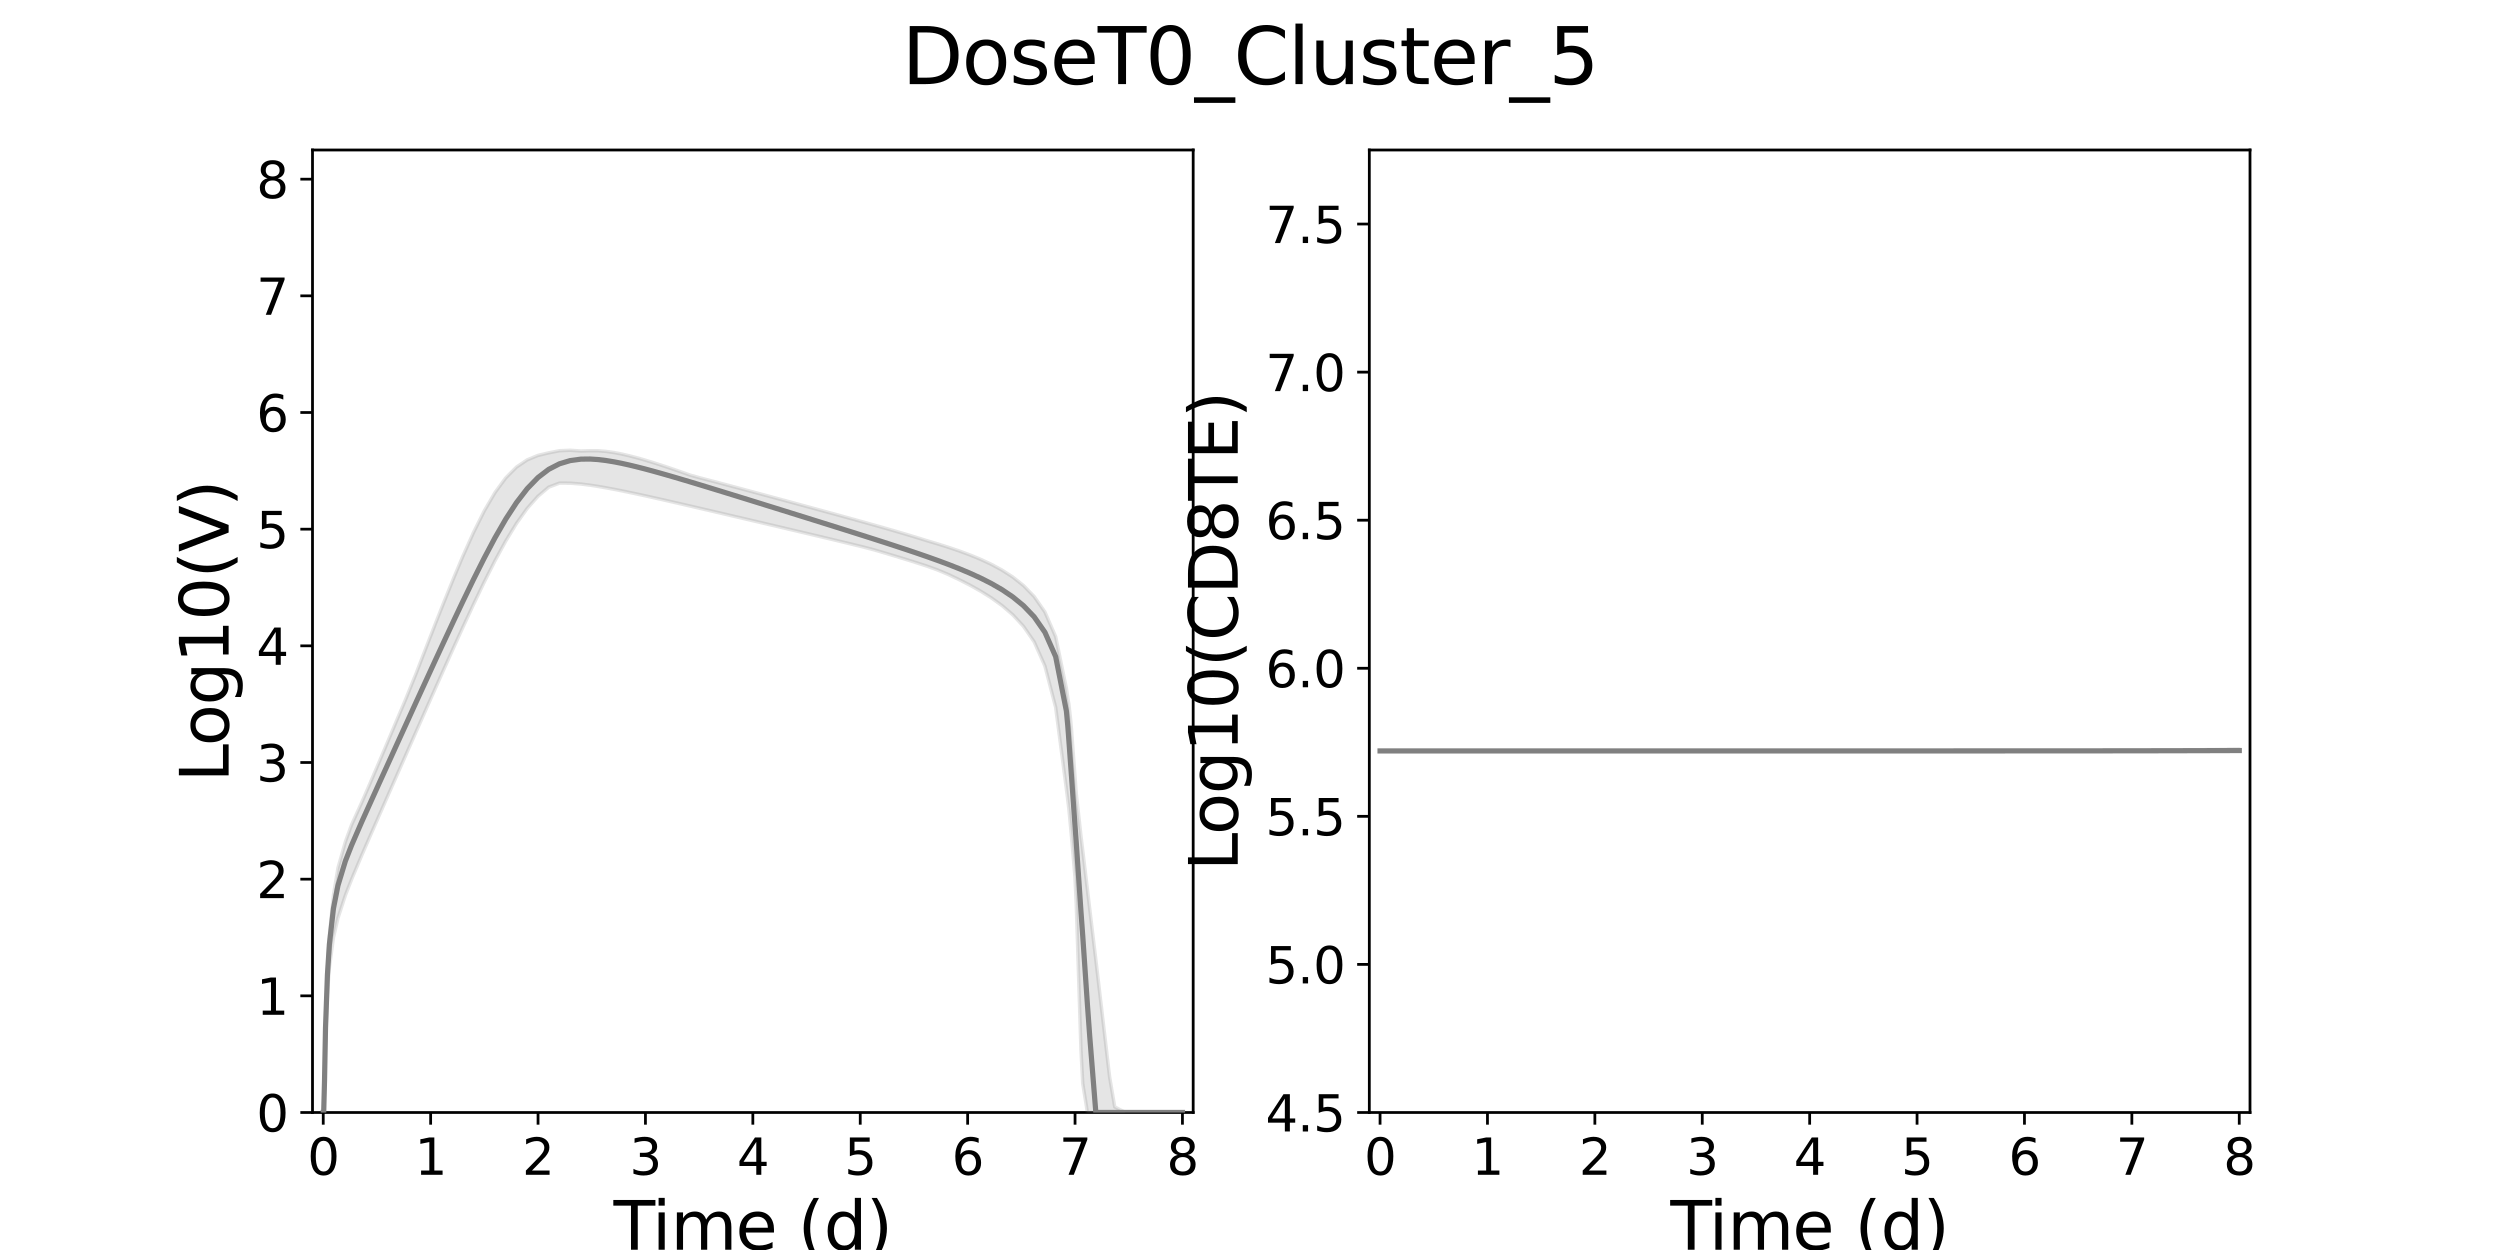 <?xml version="1.0" encoding="utf-8" standalone="no"?>
<!DOCTYPE svg PUBLIC "-//W3C//DTD SVG 1.1//EN"
  "http://www.w3.org/Graphics/SVG/1.1/DTD/svg11.dtd">
<svg xmlns:xlink="http://www.w3.org/1999/xlink" width="720pt" height="360pt" viewBox="0 0 720 360" xmlns="http://www.w3.org/2000/svg" version="1.1">
 <defs>
  <style type="text/css">*{stroke-linejoin: round; stroke-linecap: butt}</style>
 </defs>
 <g id="figure_1">
  <g id="patch_1">
   <path d="M 0 360 
L 720 360 
L 720 0 
L 0 0 
z
" style="fill: #ffffff"/>
  </g>
  <g id="axes_1">
   <g id="patch_2">
    <path d="M 90 320.4 
L 343.636 320.4 
L 343.636 43.2 
L 90 43.2 
z
" style="fill: #ffffff"/>
   </g>
   <g id="matplotlib.axis_1">
    <g id="xtick_1">
     <g id="line2d_1">
      <defs>
       <path id="m3f0c3ac0a8" d="M 0 0 
L 0 3.5 
" style="stroke: #000000; stroke-width: 0.8"/>
      </defs>
      <g>
       <use xlink:href="#m3f0c3ac0a8" x="93.093" y="320.4" style="stroke: #000000; stroke-width: 0.8"/>
      </g>
     </g>
     <g id="text_1">
      <!-- 0 -->
      <g transform="translate(88.512 338.342) scale(0.144 -0.144)">
       <defs>
        <path id="DejaVuSans-30" d="M 2034 4250 
Q 1547 4250 1301 3770 
Q 1056 3291 1056 2328 
Q 1056 1369 1301 889 
Q 1547 409 2034 409 
Q 2525 409 2770 889 
Q 3016 1369 3016 2328 
Q 3016 3291 2770 3770 
Q 2525 4250 2034 4250 
z
M 2034 4750 
Q 2819 4750 3233 4129 
Q 3647 3509 3647 2328 
Q 3647 1150 3233 529 
Q 2819 -91 2034 -91 
Q 1250 -91 836 529 
Q 422 1150 422 2328 
Q 422 3509 836 4129 
Q 1250 4750 2034 4750 
z
" transform="scale(0.016)"/>
       </defs>
       <use xlink:href="#DejaVuSans-30"/>
      </g>
     </g>
    </g>
    <g id="xtick_2">
     <g id="line2d_2">
      <g>
       <use xlink:href="#m3f0c3ac0a8" x="124.024" y="320.4" style="stroke: #000000; stroke-width: 0.8"/>
      </g>
     </g>
     <g id="text_2">
      <!-- 1 -->
      <g transform="translate(119.443 338.342) scale(0.144 -0.144)">
       <defs>
        <path id="DejaVuSans-31" d="M 794 531 
L 1825 531 
L 1825 4091 
L 703 3866 
L 703 4441 
L 1819 4666 
L 2450 4666 
L 2450 531 
L 3481 531 
L 3481 0 
L 794 0 
L 794 531 
z
" transform="scale(0.016)"/>
       </defs>
       <use xlink:href="#DejaVuSans-31"/>
      </g>
     </g>
    </g>
    <g id="xtick_3">
     <g id="line2d_3">
      <g>
       <use xlink:href="#m3f0c3ac0a8" x="154.956" y="320.4" style="stroke: #000000; stroke-width: 0.8"/>
      </g>
     </g>
     <g id="text_3">
      <!-- 2 -->
      <g transform="translate(150.375 338.342) scale(0.144 -0.144)">
       <defs>
        <path id="DejaVuSans-32" d="M 1228 531 
L 3431 531 
L 3431 0 
L 469 0 
L 469 531 
Q 828 903 1448 1529 
Q 2069 2156 2228 2338 
Q 2531 2678 2651 2914 
Q 2772 3150 2772 3378 
Q 2772 3750 2511 3984 
Q 2250 4219 1831 4219 
Q 1534 4219 1204 4116 
Q 875 4013 500 3803 
L 500 4441 
Q 881 4594 1212 4672 
Q 1544 4750 1819 4750 
Q 2544 4750 2975 4387 
Q 3406 4025 3406 3419 
Q 3406 3131 3298 2873 
Q 3191 2616 2906 2266 
Q 2828 2175 2409 1742 
Q 1991 1309 1228 531 
z
" transform="scale(0.016)"/>
       </defs>
       <use xlink:href="#DejaVuSans-32"/>
      </g>
     </g>
    </g>
    <g id="xtick_4">
     <g id="line2d_4">
      <g>
       <use xlink:href="#m3f0c3ac0a8" x="185.887" y="320.4" style="stroke: #000000; stroke-width: 0.8"/>
      </g>
     </g>
     <g id="text_4">
      <!-- 3 -->
      <g transform="translate(181.306 338.342) scale(0.144 -0.144)">
       <defs>
        <path id="DejaVuSans-33" d="M 2597 2516 
Q 3050 2419 3304 2112 
Q 3559 1806 3559 1356 
Q 3559 666 3084 287 
Q 2609 -91 1734 -91 
Q 1441 -91 1130 -33 
Q 819 25 488 141 
L 488 750 
Q 750 597 1062 519 
Q 1375 441 1716 441 
Q 2309 441 2620 675 
Q 2931 909 2931 1356 
Q 2931 1769 2642 2001 
Q 2353 2234 1838 2234 
L 1294 2234 
L 1294 2753 
L 1863 2753 
Q 2328 2753 2575 2939 
Q 2822 3125 2822 3475 
Q 2822 3834 2567 4026 
Q 2313 4219 1838 4219 
Q 1578 4219 1281 4162 
Q 984 4106 628 3988 
L 628 4550 
Q 988 4650 1302 4700 
Q 1616 4750 1894 4750 
Q 2613 4750 3031 4423 
Q 3450 4097 3450 3541 
Q 3450 3153 3228 2886 
Q 3006 2619 2597 2516 
z
" transform="scale(0.016)"/>
       </defs>
       <use xlink:href="#DejaVuSans-33"/>
      </g>
     </g>
    </g>
    <g id="xtick_5">
     <g id="line2d_5">
      <g>
       <use xlink:href="#m3f0c3ac0a8" x="216.818" y="320.4" style="stroke: #000000; stroke-width: 0.8"/>
      </g>
     </g>
     <g id="text_5">
      <!-- 4 -->
      <g transform="translate(212.237 338.342) scale(0.144 -0.144)">
       <defs>
        <path id="DejaVuSans-34" d="M 2419 4116 
L 825 1625 
L 2419 1625 
L 2419 4116 
z
M 2253 4666 
L 3047 4666 
L 3047 1625 
L 3713 1625 
L 3713 1100 
L 3047 1100 
L 3047 0 
L 2419 0 
L 2419 1100 
L 313 1100 
L 313 1709 
L 2253 4666 
z
" transform="scale(0.016)"/>
       </defs>
       <use xlink:href="#DejaVuSans-34"/>
      </g>
     </g>
    </g>
    <g id="xtick_6">
     <g id="line2d_6">
      <g>
       <use xlink:href="#m3f0c3ac0a8" x="247.749" y="320.4" style="stroke: #000000; stroke-width: 0.8"/>
      </g>
     </g>
     <g id="text_6">
      <!-- 5 -->
      <g transform="translate(243.168 338.342) scale(0.144 -0.144)">
       <defs>
        <path id="DejaVuSans-35" d="M 691 4666 
L 3169 4666 
L 3169 4134 
L 1269 4134 
L 1269 2991 
Q 1406 3038 1543 3061 
Q 1681 3084 1819 3084 
Q 2600 3084 3056 2656 
Q 3513 2228 3513 1497 
Q 3513 744 3044 326 
Q 2575 -91 1722 -91 
Q 1428 -91 1123 -41 
Q 819 9 494 109 
L 494 744 
Q 775 591 1075 516 
Q 1375 441 1709 441 
Q 2250 441 2565 725 
Q 2881 1009 2881 1497 
Q 2881 1984 2565 2268 
Q 2250 2553 1709 2553 
Q 1456 2553 1204 2497 
Q 953 2441 691 2322 
L 691 4666 
z
" transform="scale(0.016)"/>
       </defs>
       <use xlink:href="#DejaVuSans-35"/>
      </g>
     </g>
    </g>
    <g id="xtick_7">
     <g id="line2d_7">
      <g>
       <use xlink:href="#m3f0c3ac0a8" x="278.681" y="320.4" style="stroke: #000000; stroke-width: 0.8"/>
      </g>
     </g>
     <g id="text_7">
      <!-- 6 -->
      <g transform="translate(274.1 338.342) scale(0.144 -0.144)">
       <defs>
        <path id="DejaVuSans-36" d="M 2113 2584 
Q 1688 2584 1439 2293 
Q 1191 2003 1191 1497 
Q 1191 994 1439 701 
Q 1688 409 2113 409 
Q 2538 409 2786 701 
Q 3034 994 3034 1497 
Q 3034 2003 2786 2293 
Q 2538 2584 2113 2584 
z
M 3366 4563 
L 3366 3988 
Q 3128 4100 2886 4159 
Q 2644 4219 2406 4219 
Q 1781 4219 1451 3797 
Q 1122 3375 1075 2522 
Q 1259 2794 1537 2939 
Q 1816 3084 2150 3084 
Q 2853 3084 3261 2657 
Q 3669 2231 3669 1497 
Q 3669 778 3244 343 
Q 2819 -91 2113 -91 
Q 1303 -91 875 529 
Q 447 1150 447 2328 
Q 447 3434 972 4092 
Q 1497 4750 2381 4750 
Q 2619 4750 2861 4703 
Q 3103 4656 3366 4563 
z
" transform="scale(0.016)"/>
       </defs>
       <use xlink:href="#DejaVuSans-36"/>
      </g>
     </g>
    </g>
    <g id="xtick_8">
     <g id="line2d_8">
      <g>
       <use xlink:href="#m3f0c3ac0a8" x="309.612" y="320.4" style="stroke: #000000; stroke-width: 0.8"/>
      </g>
     </g>
     <g id="text_8">
      <!-- 7 -->
      <g transform="translate(305.031 338.342) scale(0.144 -0.144)">
       <defs>
        <path id="DejaVuSans-37" d="M 525 4666 
L 3525 4666 
L 3525 4397 
L 1831 0 
L 1172 0 
L 2766 4134 
L 525 4134 
L 525 4666 
z
" transform="scale(0.016)"/>
       </defs>
       <use xlink:href="#DejaVuSans-37"/>
      </g>
     </g>
    </g>
    <g id="xtick_9">
     <g id="line2d_9">
      <g>
       <use xlink:href="#m3f0c3ac0a8" x="340.543" y="320.4" style="stroke: #000000; stroke-width: 0.8"/>
      </g>
     </g>
     <g id="text_9">
      <!-- 8 -->
      <g transform="translate(335.962 338.342) scale(0.144 -0.144)">
       <defs>
        <path id="DejaVuSans-38" d="M 2034 2216 
Q 1584 2216 1326 1975 
Q 1069 1734 1069 1313 
Q 1069 891 1326 650 
Q 1584 409 2034 409 
Q 2484 409 2743 651 
Q 3003 894 3003 1313 
Q 3003 1734 2745 1975 
Q 2488 2216 2034 2216 
z
M 1403 2484 
Q 997 2584 770 2862 
Q 544 3141 544 3541 
Q 544 4100 942 4425 
Q 1341 4750 2034 4750 
Q 2731 4750 3128 4425 
Q 3525 4100 3525 3541 
Q 3525 3141 3298 2862 
Q 3072 2584 2669 2484 
Q 3125 2378 3379 2068 
Q 3634 1759 3634 1313 
Q 3634 634 3220 271 
Q 2806 -91 2034 -91 
Q 1263 -91 848 271 
Q 434 634 434 1313 
Q 434 1759 690 2068 
Q 947 2378 1403 2484 
z
M 1172 3481 
Q 1172 3119 1398 2916 
Q 1625 2713 2034 2713 
Q 2441 2713 2670 2916 
Q 2900 3119 2900 3481 
Q 2900 3844 2670 4047 
Q 2441 4250 2034 4250 
Q 1625 4250 1398 4047 
Q 1172 3844 1172 3481 
z
" transform="scale(0.016)"/>
       </defs>
       <use xlink:href="#DejaVuSans-38"/>
      </g>
     </g>
    </g>
    <g id="text_10">
     <!-- Time (d) -->
     <g transform="translate(176.693 359.925) scale(0.192 -0.192)">
      <defs>
       <path id="DejaVuSans-54" d="M -19 4666 
L 3928 4666 
L 3928 4134 
L 2272 4134 
L 2272 0 
L 1638 0 
L 1638 4134 
L -19 4134 
L -19 4666 
z
" transform="scale(0.016)"/>
       <path id="DejaVuSans-69" d="M 603 3500 
L 1178 3500 
L 1178 0 
L 603 0 
L 603 3500 
z
M 603 4863 
L 1178 4863 
L 1178 4134 
L 603 4134 
L 603 4863 
z
" transform="scale(0.016)"/>
       <path id="DejaVuSans-6d" d="M 3328 2828 
Q 3544 3216 3844 3400 
Q 4144 3584 4550 3584 
Q 5097 3584 5394 3201 
Q 5691 2819 5691 2113 
L 5691 0 
L 5113 0 
L 5113 2094 
Q 5113 2597 4934 2840 
Q 4756 3084 4391 3084 
Q 3944 3084 3684 2787 
Q 3425 2491 3425 1978 
L 3425 0 
L 2847 0 
L 2847 2094 
Q 2847 2600 2669 2842 
Q 2491 3084 2119 3084 
Q 1678 3084 1418 2786 
Q 1159 2488 1159 1978 
L 1159 0 
L 581 0 
L 581 3500 
L 1159 3500 
L 1159 2956 
Q 1356 3278 1631 3431 
Q 1906 3584 2284 3584 
Q 2666 3584 2933 3390 
Q 3200 3197 3328 2828 
z
" transform="scale(0.016)"/>
       <path id="DejaVuSans-65" d="M 3597 1894 
L 3597 1613 
L 953 1613 
Q 991 1019 1311 708 
Q 1631 397 2203 397 
Q 2534 397 2845 478 
Q 3156 559 3463 722 
L 3463 178 
Q 3153 47 2828 -22 
Q 2503 -91 2169 -91 
Q 1331 -91 842 396 
Q 353 884 353 1716 
Q 353 2575 817 3079 
Q 1281 3584 2069 3584 
Q 2775 3584 3186 3129 
Q 3597 2675 3597 1894 
z
M 3022 2063 
Q 3016 2534 2758 2815 
Q 2500 3097 2075 3097 
Q 1594 3097 1305 2825 
Q 1016 2553 972 2059 
L 3022 2063 
z
" transform="scale(0.016)"/>
       <path id="DejaVuSans-20" transform="scale(0.016)"/>
       <path id="DejaVuSans-28" d="M 1984 4856 
Q 1566 4138 1362 3434 
Q 1159 2731 1159 2009 
Q 1159 1288 1364 580 
Q 1569 -128 1984 -844 
L 1484 -844 
Q 1016 -109 783 600 
Q 550 1309 550 2009 
Q 550 2706 781 3412 
Q 1013 4119 1484 4856 
L 1984 4856 
z
" transform="scale(0.016)"/>
       <path id="DejaVuSans-64" d="M 2906 2969 
L 2906 4863 
L 3481 4863 
L 3481 0 
L 2906 0 
L 2906 525 
Q 2725 213 2448 61 
Q 2172 -91 1784 -91 
Q 1150 -91 751 415 
Q 353 922 353 1747 
Q 353 2572 751 3078 
Q 1150 3584 1784 3584 
Q 2172 3584 2448 3432 
Q 2725 3281 2906 2969 
z
M 947 1747 
Q 947 1113 1208 752 
Q 1469 391 1925 391 
Q 2381 391 2643 752 
Q 2906 1113 2906 1747 
Q 2906 2381 2643 2742 
Q 2381 3103 1925 3103 
Q 1469 3103 1208 2742 
Q 947 2381 947 1747 
z
" transform="scale(0.016)"/>
       <path id="DejaVuSans-29" d="M 513 4856 
L 1013 4856 
Q 1481 4119 1714 3412 
Q 1947 2706 1947 2009 
Q 1947 1309 1714 600 
Q 1481 -109 1013 -844 
L 513 -844 
Q 928 -128 1133 580 
Q 1338 1288 1338 2009 
Q 1338 2731 1133 3434 
Q 928 4138 513 4856 
z
" transform="scale(0.016)"/>
      </defs>
      <use xlink:href="#DejaVuSans-54"/>
      <use xlink:href="#DejaVuSans-69" x="57.959"/>
      <use xlink:href="#DejaVuSans-6d" x="85.742"/>
      <use xlink:href="#DejaVuSans-65" x="183.154"/>
      <use xlink:href="#DejaVuSans-20" x="244.678"/>
      <use xlink:href="#DejaVuSans-28" x="276.465"/>
      <use xlink:href="#DejaVuSans-64" x="315.479"/>
      <use xlink:href="#DejaVuSans-29" x="378.955"/>
     </g>
    </g>
   </g>
   <g id="matplotlib.axis_2">
    <g id="ytick_1">
     <g id="line2d_10">
      <defs>
       <path id="m0e0d5a1297" d="M 0 0 
L -3.5 0 
" style="stroke: #000000; stroke-width: 0.8"/>
      </defs>
      <g>
       <use xlink:href="#m0e0d5a1297" x="90" y="320.4" style="stroke: #000000; stroke-width: 0.8"/>
      </g>
     </g>
     <g id="text_11">
      <!-- 0 -->
      <g transform="translate(73.838 325.871) scale(0.144 -0.144)">
       <use xlink:href="#DejaVuSans-30"/>
      </g>
     </g>
    </g>
    <g id="ytick_2">
     <g id="line2d_11">
      <g>
       <use xlink:href="#m0e0d5a1297" x="90" y="286.8" style="stroke: #000000; stroke-width: 0.8"/>
      </g>
     </g>
     <g id="text_12">
      <!-- 1 -->
      <g transform="translate(73.838 292.271) scale(0.144 -0.144)">
       <use xlink:href="#DejaVuSans-31"/>
      </g>
     </g>
    </g>
    <g id="ytick_3">
     <g id="line2d_12">
      <g>
       <use xlink:href="#m0e0d5a1297" x="90" y="253.2" style="stroke: #000000; stroke-width: 0.8"/>
      </g>
     </g>
     <g id="text_13">
      <!-- 2 -->
      <g transform="translate(73.838 258.671) scale(0.144 -0.144)">
       <use xlink:href="#DejaVuSans-32"/>
      </g>
     </g>
    </g>
    <g id="ytick_4">
     <g id="line2d_13">
      <g>
       <use xlink:href="#m0e0d5a1297" x="90" y="219.6" style="stroke: #000000; stroke-width: 0.8"/>
      </g>
     </g>
     <g id="text_14">
      <!-- 3 -->
      <g transform="translate(73.838 225.071) scale(0.144 -0.144)">
       <use xlink:href="#DejaVuSans-33"/>
      </g>
     </g>
    </g>
    <g id="ytick_5">
     <g id="line2d_14">
      <g>
       <use xlink:href="#m0e0d5a1297" x="90" y="186" style="stroke: #000000; stroke-width: 0.8"/>
      </g>
     </g>
     <g id="text_15">
      <!-- 4 -->
      <g transform="translate(73.838 191.471) scale(0.144 -0.144)">
       <use xlink:href="#DejaVuSans-34"/>
      </g>
     </g>
    </g>
    <g id="ytick_6">
     <g id="line2d_15">
      <g>
       <use xlink:href="#m0e0d5a1297" x="90" y="152.4" style="stroke: #000000; stroke-width: 0.8"/>
      </g>
     </g>
     <g id="text_16">
      <!-- 5 -->
      <g transform="translate(73.838 157.871) scale(0.144 -0.144)">
       <use xlink:href="#DejaVuSans-35"/>
      </g>
     </g>
    </g>
    <g id="ytick_7">
     <g id="line2d_16">
      <g>
       <use xlink:href="#m0e0d5a1297" x="90" y="118.8" style="stroke: #000000; stroke-width: 0.8"/>
      </g>
     </g>
     <g id="text_17">
      <!-- 6 -->
      <g transform="translate(73.838 124.271) scale(0.144 -0.144)">
       <use xlink:href="#DejaVuSans-36"/>
      </g>
     </g>
    </g>
    <g id="ytick_8">
     <g id="line2d_17">
      <g>
       <use xlink:href="#m0e0d5a1297" x="90" y="85.2" style="stroke: #000000; stroke-width: 0.8"/>
      </g>
     </g>
     <g id="text_18">
      <!-- 7 -->
      <g transform="translate(73.838 90.671) scale(0.144 -0.144)">
       <use xlink:href="#DejaVuSans-37"/>
      </g>
     </g>
    </g>
    <g id="ytick_9">
     <g id="line2d_18">
      <g>
       <use xlink:href="#m0e0d5a1297" x="90" y="51.6" style="stroke: #000000; stroke-width: 0.8"/>
      </g>
     </g>
     <g id="text_19">
      <!-- 8 -->
      <g transform="translate(73.838 57.071) scale(0.144 -0.144)">
       <use xlink:href="#DejaVuSans-38"/>
      </g>
     </g>
    </g>
    <g id="text_20">
     <!-- Log10(V) -->
     <g transform="translate(65.845 225.224) rotate(-90) scale(0.192 -0.192)">
      <defs>
       <path id="DejaVuSans-4c" d="M 628 4666 
L 1259 4666 
L 1259 531 
L 3531 531 
L 3531 0 
L 628 0 
L 628 4666 
z
" transform="scale(0.016)"/>
       <path id="DejaVuSans-6f" d="M 1959 3097 
Q 1497 3097 1228 2736 
Q 959 2375 959 1747 
Q 959 1119 1226 758 
Q 1494 397 1959 397 
Q 2419 397 2687 759 
Q 2956 1122 2956 1747 
Q 2956 2369 2687 2733 
Q 2419 3097 1959 3097 
z
M 1959 3584 
Q 2709 3584 3137 3096 
Q 3566 2609 3566 1747 
Q 3566 888 3137 398 
Q 2709 -91 1959 -91 
Q 1206 -91 779 398 
Q 353 888 353 1747 
Q 353 2609 779 3096 
Q 1206 3584 1959 3584 
z
" transform="scale(0.016)"/>
       <path id="DejaVuSans-67" d="M 2906 1791 
Q 2906 2416 2648 2759 
Q 2391 3103 1925 3103 
Q 1463 3103 1205 2759 
Q 947 2416 947 1791 
Q 947 1169 1205 825 
Q 1463 481 1925 481 
Q 2391 481 2648 825 
Q 2906 1169 2906 1791 
z
M 3481 434 
Q 3481 -459 3084 -895 
Q 2688 -1331 1869 -1331 
Q 1566 -1331 1297 -1286 
Q 1028 -1241 775 -1147 
L 775 -588 
Q 1028 -725 1275 -790 
Q 1522 -856 1778 -856 
Q 2344 -856 2625 -561 
Q 2906 -266 2906 331 
L 2906 616 
Q 2728 306 2450 153 
Q 2172 0 1784 0 
Q 1141 0 747 490 
Q 353 981 353 1791 
Q 353 2603 747 3093 
Q 1141 3584 1784 3584 
Q 2172 3584 2450 3431 
Q 2728 3278 2906 2969 
L 2906 3500 
L 3481 3500 
L 3481 434 
z
" transform="scale(0.016)"/>
       <path id="DejaVuSans-56" d="M 1831 0 
L 50 4666 
L 709 4666 
L 2188 738 
L 3669 4666 
L 4325 4666 
L 2547 0 
L 1831 0 
z
" transform="scale(0.016)"/>
      </defs>
      <use xlink:href="#DejaVuSans-4c"/>
      <use xlink:href="#DejaVuSans-6f" x="53.963"/>
      <use xlink:href="#DejaVuSans-67" x="115.145"/>
      <use xlink:href="#DejaVuSans-31" x="178.621"/>
      <use xlink:href="#DejaVuSans-30" x="242.244"/>
      <use xlink:href="#DejaVuSans-28" x="305.867"/>
      <use xlink:href="#DejaVuSans-56" x="344.881"/>
      <use xlink:href="#DejaVuSans-29" x="413.289"/>
     </g>
    </g>
   </g>
   <g id="patch_3">
    <path d="M 90 320.4 
L 90 43.2 
" style="fill: none; stroke: #000000; stroke-width: 0.8; stroke-linejoin: miter; stroke-linecap: square"/>
   </g>
   <g id="patch_4">
    <path d="M 343.636 320.4 
L 343.636 43.2 
" style="fill: none; stroke: #000000; stroke-width: 0.8; stroke-linejoin: miter; stroke-linecap: square"/>
   </g>
   <g id="patch_5">
    <path d="M 90 320.4 
L 343.636 320.4 
" style="fill: none; stroke: #000000; stroke-width: 0.8; stroke-linejoin: miter; stroke-linecap: square"/>
   </g>
   <g id="patch_6">
    <path d="M 90 43.2 
L 343.636 43.2 
" style="fill: none; stroke: #000000; stroke-width: 0.8; stroke-linejoin: miter; stroke-linecap: square"/>
   </g>
   <g id="PolyCollection_1">
    <defs>
     <path id="mfff93d9adb" d="M 93.093 -39.6 
L 93.093 -39.6 
L 93.094 -39.6 
L 93.106 -39.6 
L 93.224 -39.6 
L 93.464 -45.919 
L 93.747 -60.395 
L 94.299 -73.556 
L 94.865 -81.397 
L 96.03 -89.944 
L 97.336 -95.594 
L 99.477 -102.182 
L 101.252 -106.727 
L 104.187 -113.686 
L 106.218 -118.344 
L 109.311 -125.391 
L 111.464 -130.282 
L 114.557 -137.3 
L 116.802 -142.387 
L 119.895 -149.387 
L 122.214 -154.623 
L 125.307 -161.583 
L 127.699 -166.939 
L 130.792 -173.806 
L 133.288 -179.288 
L 136.381 -185.944 
L 139.474 -192.386 
L 142.567 -198.509 
L 145.66 -204.182 
L 148.754 -209.254 
L 151.847 -213.583 
L 154.94 -217.071 
L 158.033 -219.7 
L 161.126 -220.862 
L 164.219 -220.842 
L 167.312 -220.599 
L 169.927 -220.268 
L 172.25 -219.907 
L 174.601 -219.499 
L 176.952 -219.059 
L 178.955 -218.665 
L 181.123 -218.215 
L 183.291 -217.754 
L 185.46 -217.284 
L 187.628 -216.802 
L 189.796 -216.315 
L 191.964 -215.824 
L 194.132 -215.328 
L 196.413 -214.802 
L 198.864 -214.235 
L 201.957 -213.516 
L 205.05 -212.795 
L 208.143 -212.071 
L 211.236 -211.346 
L 214.329 -210.62 
L 217.423 -209.893 
L 220.516 -209.166 
L 223.609 -208.437 
L 226.702 -207.708 
L 229.795 -206.977 
L 232.888 -206.244 
L 235.981 -205.51 
L 239.074 -204.772 
L 242.168 -204.03 
L 245.261 -203.283 
L 248.354 -202.529 
L 251.447 -201.726 
L 254.54 -200.815 
L 257.633 -199.889 
L 260.726 -198.944 
L 263.819 -197.973 
L 266.913 -196.969 
L 270.006 -195.857 
L 273.099 -194.553 
L 276.192 -193.079 
L 279.285 -191.497 
L 282.378 -189.767 
L 285.471 -187.832 
L 288.564 -185.607 
L 291.658 -182.953 
L 294.751 -179.627 
L 297.844 -175.136 
L 300.937 -168.189 
L 304.03 -156.278 
L 307.123 -132.759 
L 307.507 -129.647 
L 307.52 -129.541 
L 307.586 -129.012 
L 307.651 -128.482 
L 307.694 -128.133 
L 307.696 -128.119 
L 307.713 -127.98 
L 307.759 -127.603 
L 307.822 -127.094 
L 308.349 -121.619 
L 308.59 -119.02 
L 309.585 -107.529 
L 309.962 -99.562 
L 311.314 -57.789 
L 311.825 -47.978 
L 313.18 -39.6 
L 313.85 -39.6 
L 315.601 -39.6 
L 316.568 -39.6 
L 317.186 -39.6 
L 319.557 -39.6 
L 321.043 -39.6 
L 324.136 -39.6 
L 327.229 -39.6 
L 330.322 -39.6 
L 333.415 -39.6 
L 336.508 -39.6 
L 339.601 -39.6 
L 340.543 -39.6 
L 340.543 -39.6 
L 340.543 -39.6 
L 339.601 -39.6 
L 336.508 -39.6 
L 333.415 -39.6 
L 330.322 -39.6 
L 327.229 -39.6 
L 324.136 -39.6 
L 321.043 -41.198 
L 319.557 -49.892 
L 317.186 -70.139 
L 316.568 -75.356 
L 315.601 -83.589 
L 313.85 -98.15 
L 313.18 -103.783 
L 311.825 -115.069 
L 311.314 -119.245 
L 309.962 -131.421 
L 309.585 -136.527 
L 308.59 -149.847 
L 308.349 -152.611 
L 307.822 -157.345 
L 307.759 -157.627 
L 307.713 -157.836 
L 307.696 -157.927 
L 307.694 -157.939 
L 307.651 -158.224 
L 307.586 -158.656 
L 307.52 -159.089 
L 307.507 -159.175 
L 307.123 -161.716 
L 304.03 -176.63 
L 300.937 -183.743 
L 297.844 -188.188 
L 294.751 -191.374 
L 291.658 -193.832 
L 288.564 -195.823 
L 285.471 -197.493 
L 282.378 -198.933 
L 279.285 -200.204 
L 276.192 -201.348 
L 273.099 -202.397 
L 270.006 -203.371 
L 266.913 -204.294 
L 263.819 -205.258 
L 260.726 -206.191 
L 257.633 -207.1 
L 254.54 -207.99 
L 251.447 -208.867 
L 248.354 -209.734 
L 245.261 -210.593 
L 242.168 -211.446 
L 239.074 -212.295 
L 235.981 -213.141 
L 232.888 -213.985 
L 229.795 -214.827 
L 226.702 -215.667 
L 223.609 -216.505 
L 220.516 -217.342 
L 217.423 -218.176 
L 214.329 -219.008 
L 211.236 -219.837 
L 208.143 -220.661 
L 205.05 -221.477 
L 201.957 -222.285 
L 198.864 -223.134 
L 196.413 -224 
L 194.132 -224.791 
L 191.964 -225.526 
L 189.796 -226.241 
L 187.628 -226.929 
L 185.46 -227.585 
L 183.291 -228.201 
L 181.123 -228.762 
L 178.955 -229.26 
L 176.952 -229.649 
L 174.601 -229.987 
L 172.25 -230.186 
L 169.927 -230.194 
L 167.312 -230.113 
L 164.219 -230.324 
L 161.126 -230.189 
L 158.033 -229.581 
L 154.94 -228.842 
L 151.847 -227.569 
L 148.754 -225.486 
L 145.66 -222.379 
L 142.567 -218.167 
L 139.474 -212.875 
L 136.381 -206.672 
L 133.288 -199.778 
L 130.792 -193.849 
L 127.699 -186.211 
L 125.307 -180.152 
L 122.214 -172.202 
L 119.895 -166.182 
L 116.802 -158.541 
L 114.557 -153.245 
L 111.464 -145.903 
L 109.311 -140.812 
L 106.218 -133.585 
L 104.187 -128.92 
L 101.252 -122.446 
L 99.477 -117.59 
L 97.336 -110.032 
L 96.03 -102.194 
L 94.865 -90.646 
L 94.299 -80.714 
L 93.747 -64.809 
L 93.464 -50.612 
L 93.224 -39.612 
L 93.106 -39.6 
L 93.094 -39.6 
L 93.093 -39.6 
z
" style="stroke: #808080; stroke-opacity: 0.2"/>
    </defs>
    <g clip-path="url(#p53a5b6274f)">
     <use xlink:href="#mfff93d9adb" x="0" y="360" style="fill: #808080; fill-opacity: 0.2; stroke: #808080; stroke-opacity: 0.2"/>
    </g>
   </g>
   <g id="line2d_19">
    <path d="M 93.093 320.4 
L 93.094 320.4 
L 93.106 320.4 
L 93.224 320.4 
L 93.464 311.199 
L 93.747 296.03 
L 94.299 280.749 
L 94.865 271.945 
L 96.03 261.655 
L 97.336 254.999 
L 99.477 247.957 
L 101.252 243.436 
L 104.187 236.668 
L 106.218 232.163 
L 109.311 225.327 
L 111.464 220.602 
L 114.557 213.794 
L 116.802 208.879 
L 119.895 202.093 
L 122.214 197.037 
L 125.307 190.298 
L 127.699 185.136 
L 130.792 178.504 
L 133.288 173.241 
L 136.381 166.847 
L 139.474 160.685 
L 142.567 154.859 
L 145.66 149.498 
L 148.754 144.744 
L 151.847 140.726 
L 154.94 137.53 
L 158.033 135.167 
L 161.126 133.576 
L 164.219 132.644 
L 167.312 132.234 
L 169.927 132.2 
L 172.25 132.352 
L 174.601 132.64 
L 176.952 133.03 
L 178.955 133.426 
L 181.123 133.906 
L 183.291 134.428 
L 185.46 134.982 
L 187.628 135.562 
L 189.796 136.163 
L 191.964 136.78 
L 194.132 137.409 
L 196.413 138.081 
L 198.864 138.813 
L 201.957 139.747 
L 205.05 140.69 
L 208.143 141.639 
L 211.236 142.592 
L 214.329 143.549 
L 217.423 144.508 
L 220.516 145.469 
L 223.609 146.431 
L 226.702 147.395 
L 229.795 148.359 
L 232.888 149.325 
L 235.981 150.292 
L 239.074 151.26 
L 242.168 152.232 
L 245.261 153.206 
L 248.354 154.185 
L 251.447 155.17 
L 254.54 156.163 
L 257.633 157.167 
L 260.726 158.186 
L 263.819 159.225 
L 266.913 160.291 
L 270.006 161.393 
L 273.099 162.542 
L 276.192 163.755 
L 279.285 165.053 
L 282.378 166.465 
L 285.471 168.031 
L 288.564 169.812 
L 291.658 171.895 
L 294.751 174.426 
L 297.844 177.657 
L 300.937 182.105 
L 304.03 189.103 
L 307.123 204.796 
L 307.507 208.908 
L 307.52 209.069 
L 307.586 209.898 
L 307.651 210.762 
L 307.694 211.342 
L 307.696 211.366 
L 307.713 211.597 
L 307.759 212.226 
L 307.822 213.076 
L 308.349 220.288 
L 308.59 223.552 
L 309.585 237.554 
L 309.962 242.692 
L 311.314 262.505 
L 311.825 269.484 
L 313.18 289.368 
L 313.85 298.582 
L 315.601 320.4 
L 316.568 320.4 
L 317.186 320.4 
L 319.557 320.4 
L 321.043 320.4 
L 324.136 320.4 
L 327.229 320.4 
L 330.322 320.4 
L 333.415 320.4 
L 336.508 320.4 
L 339.601 320.4 
L 340.543 320.4 
" clip-path="url(#p53a5b6274f)" style="fill: none; stroke: #808080; stroke-width: 1.5; stroke-linecap: square"/>
   </g>
  </g>
  <g id="axes_2">
   <g id="patch_7">
    <path d="M 394.364 320.4 
L 648 320.4 
L 648 43.2 
L 394.364 43.2 
z
" style="fill: #ffffff"/>
   </g>
   <g id="matplotlib.axis_3">
    <g id="xtick_10">
     <g id="line2d_20">
      <g>
       <use xlink:href="#m3f0c3ac0a8" x="397.457" y="320.4" style="stroke: #000000; stroke-width: 0.8"/>
      </g>
     </g>
     <g id="text_21">
      <!-- 0 -->
      <g transform="translate(392.876 338.342) scale(0.144 -0.144)">
       <use xlink:href="#DejaVuSans-30"/>
      </g>
     </g>
    </g>
    <g id="xtick_11">
     <g id="line2d_21">
      <g>
       <use xlink:href="#m3f0c3ac0a8" x="428.388" y="320.4" style="stroke: #000000; stroke-width: 0.8"/>
      </g>
     </g>
     <g id="text_22">
      <!-- 1 -->
      <g transform="translate(423.807 338.342) scale(0.144 -0.144)">
       <use xlink:href="#DejaVuSans-31"/>
      </g>
     </g>
    </g>
    <g id="xtick_12">
     <g id="line2d_22">
      <g>
       <use xlink:href="#m3f0c3ac0a8" x="459.319" y="320.4" style="stroke: #000000; stroke-width: 0.8"/>
      </g>
     </g>
     <g id="text_23">
      <!-- 2 -->
      <g transform="translate(454.738 338.342) scale(0.144 -0.144)">
       <use xlink:href="#DejaVuSans-32"/>
      </g>
     </g>
    </g>
    <g id="xtick_13">
     <g id="line2d_23">
      <g>
       <use xlink:href="#m3f0c3ac0a8" x="490.251" y="320.4" style="stroke: #000000; stroke-width: 0.8"/>
      </g>
     </g>
     <g id="text_24">
      <!-- 3 -->
      <g transform="translate(485.67 338.342) scale(0.144 -0.144)">
       <use xlink:href="#DejaVuSans-33"/>
      </g>
     </g>
    </g>
    <g id="xtick_14">
     <g id="line2d_24">
      <g>
       <use xlink:href="#m3f0c3ac0a8" x="521.182" y="320.4" style="stroke: #000000; stroke-width: 0.8"/>
      </g>
     </g>
     <g id="text_25">
      <!-- 4 -->
      <g transform="translate(516.601 338.342) scale(0.144 -0.144)">
       <use xlink:href="#DejaVuSans-34"/>
      </g>
     </g>
    </g>
    <g id="xtick_15">
     <g id="line2d_25">
      <g>
       <use xlink:href="#m3f0c3ac0a8" x="552.113" y="320.4" style="stroke: #000000; stroke-width: 0.8"/>
      </g>
     </g>
     <g id="text_26">
      <!-- 5 -->
      <g transform="translate(547.532 338.342) scale(0.144 -0.144)">
       <use xlink:href="#DejaVuSans-35"/>
      </g>
     </g>
    </g>
    <g id="xtick_16">
     <g id="line2d_26">
      <g>
       <use xlink:href="#m3f0c3ac0a8" x="583.044" y="320.4" style="stroke: #000000; stroke-width: 0.8"/>
      </g>
     </g>
     <g id="text_27">
      <!-- 6 -->
      <g transform="translate(578.463 338.342) scale(0.144 -0.144)">
       <use xlink:href="#DejaVuSans-36"/>
      </g>
     </g>
    </g>
    <g id="xtick_17">
     <g id="line2d_27">
      <g>
       <use xlink:href="#m3f0c3ac0a8" x="613.976" y="320.4" style="stroke: #000000; stroke-width: 0.8"/>
      </g>
     </g>
     <g id="text_28">
      <!-- 7 -->
      <g transform="translate(609.395 338.342) scale(0.144 -0.144)">
       <use xlink:href="#DejaVuSans-37"/>
      </g>
     </g>
    </g>
    <g id="xtick_18">
     <g id="line2d_28">
      <g>
       <use xlink:href="#m3f0c3ac0a8" x="644.907" y="320.4" style="stroke: #000000; stroke-width: 0.8"/>
      </g>
     </g>
     <g id="text_29">
      <!-- 8 -->
      <g transform="translate(640.326 338.342) scale(0.144 -0.144)">
       <use xlink:href="#DejaVuSans-38"/>
      </g>
     </g>
    </g>
    <g id="text_30">
     <!-- Time (d) -->
     <g transform="translate(481.057 359.925) scale(0.192 -0.192)">
      <use xlink:href="#DejaVuSans-54"/>
      <use xlink:href="#DejaVuSans-69" x="57.959"/>
      <use xlink:href="#DejaVuSans-6d" x="85.742"/>
      <use xlink:href="#DejaVuSans-65" x="183.154"/>
      <use xlink:href="#DejaVuSans-20" x="244.678"/>
      <use xlink:href="#DejaVuSans-28" x="276.465"/>
      <use xlink:href="#DejaVuSans-64" x="315.479"/>
      <use xlink:href="#DejaVuSans-29" x="378.955"/>
     </g>
    </g>
   </g>
   <g id="matplotlib.axis_4">
    <g id="ytick_10">
     <g id="line2d_29">
      <g>
       <use xlink:href="#m0e0d5a1297" x="394.364" y="320.4" style="stroke: #000000; stroke-width: 0.8"/>
      </g>
     </g>
     <g id="text_31">
      <!-- 4.5 -->
      <g transform="translate(364.463 325.871) scale(0.144 -0.144)">
       <defs>
        <path id="DejaVuSans-2e" d="M 684 794 
L 1344 794 
L 1344 0 
L 684 0 
L 684 794 
z
" transform="scale(0.016)"/>
       </defs>
       <use xlink:href="#DejaVuSans-34"/>
       <use xlink:href="#DejaVuSans-2e" x="63.623"/>
       <use xlink:href="#DejaVuSans-35" x="95.41"/>
      </g>
     </g>
    </g>
    <g id="ytick_11">
     <g id="line2d_30">
      <g>
       <use xlink:href="#m0e0d5a1297" x="394.364" y="277.754" style="stroke: #000000; stroke-width: 0.8"/>
      </g>
     </g>
     <g id="text_32">
      <!-- 5.0 -->
      <g transform="translate(364.463 283.225) scale(0.144 -0.144)">
       <use xlink:href="#DejaVuSans-35"/>
       <use xlink:href="#DejaVuSans-2e" x="63.623"/>
       <use xlink:href="#DejaVuSans-30" x="95.41"/>
      </g>
     </g>
    </g>
    <g id="ytick_12">
     <g id="line2d_31">
      <g>
       <use xlink:href="#m0e0d5a1297" x="394.364" y="235.108" style="stroke: #000000; stroke-width: 0.8"/>
      </g>
     </g>
     <g id="text_33">
      <!-- 5.5 -->
      <g transform="translate(364.463 240.579) scale(0.144 -0.144)">
       <use xlink:href="#DejaVuSans-35"/>
       <use xlink:href="#DejaVuSans-2e" x="63.623"/>
       <use xlink:href="#DejaVuSans-35" x="95.41"/>
      </g>
     </g>
    </g>
    <g id="ytick_13">
     <g id="line2d_32">
      <g>
       <use xlink:href="#m0e0d5a1297" x="394.364" y="192.462" style="stroke: #000000; stroke-width: 0.8"/>
      </g>
     </g>
     <g id="text_34">
      <!-- 6.0 -->
      <g transform="translate(364.463 197.932) scale(0.144 -0.144)">
       <use xlink:href="#DejaVuSans-36"/>
       <use xlink:href="#DejaVuSans-2e" x="63.623"/>
       <use xlink:href="#DejaVuSans-30" x="95.41"/>
      </g>
     </g>
    </g>
    <g id="ytick_14">
     <g id="line2d_33">
      <g>
       <use xlink:href="#m0e0d5a1297" x="394.364" y="149.815" style="stroke: #000000; stroke-width: 0.8"/>
      </g>
     </g>
     <g id="text_35">
      <!-- 6.5 -->
      <g transform="translate(364.463 155.286) scale(0.144 -0.144)">
       <use xlink:href="#DejaVuSans-36"/>
       <use xlink:href="#DejaVuSans-2e" x="63.623"/>
       <use xlink:href="#DejaVuSans-35" x="95.41"/>
      </g>
     </g>
    </g>
    <g id="ytick_15">
     <g id="line2d_34">
      <g>
       <use xlink:href="#m0e0d5a1297" x="394.364" y="107.169" style="stroke: #000000; stroke-width: 0.8"/>
      </g>
     </g>
     <g id="text_36">
      <!-- 7.0 -->
      <g transform="translate(364.463 112.64) scale(0.144 -0.144)">
       <use xlink:href="#DejaVuSans-37"/>
       <use xlink:href="#DejaVuSans-2e" x="63.623"/>
       <use xlink:href="#DejaVuSans-30" x="95.41"/>
      </g>
     </g>
    </g>
    <g id="ytick_16">
     <g id="line2d_35">
      <g>
       <use xlink:href="#m0e0d5a1297" x="394.364" y="64.523" style="stroke: #000000; stroke-width: 0.8"/>
      </g>
     </g>
     <g id="text_37">
      <!-- 7.5 -->
      <g transform="translate(364.463 69.994) scale(0.144 -0.144)">
       <use xlink:href="#DejaVuSans-37"/>
       <use xlink:href="#DejaVuSans-2e" x="63.623"/>
       <use xlink:href="#DejaVuSans-35" x="95.41"/>
      </g>
     </g>
    </g>
    <g id="text_38">
     <!-- Log10(CD8TE) -->
     <g transform="translate(356.47 250.79) rotate(-90) scale(0.192 -0.192)">
      <defs>
       <path id="DejaVuSans-43" d="M 4122 4306 
L 4122 3641 
Q 3803 3938 3442 4084 
Q 3081 4231 2675 4231 
Q 1875 4231 1450 3742 
Q 1025 3253 1025 2328 
Q 1025 1406 1450 917 
Q 1875 428 2675 428 
Q 3081 428 3442 575 
Q 3803 722 4122 1019 
L 4122 359 
Q 3791 134 3420 21 
Q 3050 -91 2638 -91 
Q 1578 -91 968 557 
Q 359 1206 359 2328 
Q 359 3453 968 4101 
Q 1578 4750 2638 4750 
Q 3056 4750 3426 4639 
Q 3797 4528 4122 4306 
z
" transform="scale(0.016)"/>
       <path id="DejaVuSans-44" d="M 1259 4147 
L 1259 519 
L 2022 519 
Q 2988 519 3436 956 
Q 3884 1394 3884 2338 
Q 3884 3275 3436 3711 
Q 2988 4147 2022 4147 
L 1259 4147 
z
M 628 4666 
L 1925 4666 
Q 3281 4666 3915 4102 
Q 4550 3538 4550 2338 
Q 4550 1131 3912 565 
Q 3275 0 1925 0 
L 628 0 
L 628 4666 
z
" transform="scale(0.016)"/>
       <path id="DejaVuSans-45" d="M 628 4666 
L 3578 4666 
L 3578 4134 
L 1259 4134 
L 1259 2753 
L 3481 2753 
L 3481 2222 
L 1259 2222 
L 1259 531 
L 3634 531 
L 3634 0 
L 628 0 
L 628 4666 
z
" transform="scale(0.016)"/>
      </defs>
      <use xlink:href="#DejaVuSans-4c"/>
      <use xlink:href="#DejaVuSans-6f" x="53.963"/>
      <use xlink:href="#DejaVuSans-67" x="115.145"/>
      <use xlink:href="#DejaVuSans-31" x="178.621"/>
      <use xlink:href="#DejaVuSans-30" x="242.244"/>
      <use xlink:href="#DejaVuSans-28" x="305.867"/>
      <use xlink:href="#DejaVuSans-43" x="344.881"/>
      <use xlink:href="#DejaVuSans-44" x="414.705"/>
      <use xlink:href="#DejaVuSans-38" x="491.707"/>
      <use xlink:href="#DejaVuSans-54" x="555.33"/>
      <use xlink:href="#DejaVuSans-45" x="616.414"/>
      <use xlink:href="#DejaVuSans-29" x="679.598"/>
     </g>
    </g>
   </g>
   <g id="patch_8">
    <path d="M 394.364 320.4 
L 394.364 43.2 
" style="fill: none; stroke: #000000; stroke-width: 0.8; stroke-linejoin: miter; stroke-linecap: square"/>
   </g>
   <g id="patch_9">
    <path d="M 648 320.4 
L 648 43.2 
" style="fill: none; stroke: #000000; stroke-width: 0.8; stroke-linejoin: miter; stroke-linecap: square"/>
   </g>
   <g id="patch_10">
    <path d="M 394.364 320.4 
L 648 320.4 
" style="fill: none; stroke: #000000; stroke-width: 0.8; stroke-linejoin: miter; stroke-linecap: square"/>
   </g>
   <g id="patch_11">
    <path d="M 394.364 43.2 
L 648 43.2 
" style="fill: none; stroke: #000000; stroke-width: 0.8; stroke-linejoin: miter; stroke-linecap: square"/>
   </g>
   <g id="PolyCollection_2">
    <defs>
     <path id="m796a5c9347" d="M 397.457 -143.738 
L 397.457 -143.738 
L 397.458 -143.738 
L 397.47 -143.738 
L 397.587 -143.738 
L 397.828 -143.738 
L 398.11 -143.738 
L 398.663 -143.738 
L 399.229 -143.738 
L 400.394 -143.738 
L 401.7 -143.738 
L 403.84 -143.738 
L 405.616 -143.738 
L 408.55 -143.738 
L 410.581 -143.738 
L 413.674 -143.738 
L 415.828 -143.738 
L 418.921 -143.738 
L 421.165 -143.738 
L 424.259 -143.738 
L 426.577 -143.738 
L 429.67 -143.738 
L 432.062 -143.738 
L 435.156 -143.738 
L 437.652 -143.738 
L 440.745 -143.738 
L 443.838 -143.738 
L 446.931 -143.738 
L 450.024 -143.738 
L 453.117 -143.738 
L 456.21 -143.738 
L 459.303 -143.738 
L 462.397 -143.738 
L 465.49 -143.738 
L 468.583 -143.738 
L 471.676 -143.738 
L 474.291 -143.738 
L 476.614 -143.738 
L 478.965 -143.738 
L 481.316 -143.738 
L 483.319 -143.738 
L 485.487 -143.738 
L 487.655 -143.738 
L 489.823 -143.738 
L 491.991 -143.738 
L 494.16 -143.738 
L 496.328 -143.738 
L 498.496 -143.738 
L 500.776 -143.738 
L 503.227 -143.738 
L 506.321 -143.738 
L 509.414 -143.738 
L 512.507 -143.738 
L 515.6 -143.738 
L 518.693 -143.738 
L 521.786 -143.738 
L 524.879 -143.738 
L 527.972 -143.738 
L 531.066 -143.738 
L 534.159 -143.738 
L 537.252 -143.738 
L 540.345 -143.738 
L 543.438 -143.738 
L 546.531 -143.738 
L 549.624 -143.738 
L 552.717 -143.738 
L 555.811 -143.738 
L 558.904 -143.738 
L 561.997 -143.739 
L 565.09 -143.739 
L 568.183 -143.739 
L 571.276 -143.739 
L 574.369 -143.739 
L 577.462 -143.739 
L 580.556 -143.739 
L 583.649 -143.74 
L 586.742 -143.74 
L 589.835 -143.74 
L 592.928 -143.74 
L 596.021 -143.741 
L 599.114 -143.741 
L 602.208 -143.742 
L 605.301 -143.742 
L 608.394 -143.743 
L 611.487 -143.744 
L 611.871 -143.744 
L 611.884 -143.744 
L 611.949 -143.744 
L 612.014 -143.744 
L 612.058 -143.744 
L 612.059 -143.744 
L 612.076 -143.744 
L 612.123 -143.744 
L 612.186 -143.744 
L 612.713 -143.744 
L 612.954 -143.744 
L 613.948 -143.745 
L 614.326 -143.745 
L 615.677 -143.745 
L 616.188 -143.745 
L 617.544 -143.746 
L 618.213 -143.746 
L 619.965 -143.746 
L 620.931 -143.747 
L 621.55 -143.747 
L 623.921 -143.748 
L 625.406 -143.748 
L 628.499 -143.75 
L 631.593 -143.751 
L 634.686 -143.753 
L 637.779 -143.754 
L 640.872 -143.756 
L 643.965 -143.758 
L 644.907 -143.759 
L 644.907 -144.248 
L 644.907 -144.248 
L 643.965 -144.234 
L 640.872 -144.186 
L 637.779 -144.142 
L 634.686 -144.101 
L 631.593 -144.062 
L 628.499 -144.027 
L 625.406 -143.995 
L 623.921 -143.98 
L 621.55 -143.959 
L 620.931 -143.953 
L 619.965 -143.944 
L 618.213 -143.93 
L 617.544 -143.925 
L 616.188 -143.914 
L 615.677 -143.91 
L 614.326 -143.9 
L 613.948 -143.898 
L 612.954 -143.891 
L 612.713 -143.889 
L 612.186 -143.886 
L 612.123 -143.885 
L 612.076 -143.885 
L 612.059 -143.885 
L 612.058 -143.885 
L 612.014 -143.885 
L 611.949 -143.884 
L 611.884 -143.884 
L 611.871 -143.884 
L 611.487 -143.881 
L 608.394 -143.863 
L 605.301 -143.847 
L 602.208 -143.832 
L 599.114 -143.819 
L 596.021 -143.808 
L 592.928 -143.797 
L 589.835 -143.788 
L 586.742 -143.781 
L 583.649 -143.774 
L 580.556 -143.768 
L 577.462 -143.763 
L 574.369 -143.758 
L 571.276 -143.755 
L 568.183 -143.751 
L 565.09 -143.749 
L 561.997 -143.747 
L 558.904 -143.745 
L 555.811 -143.743 
L 552.717 -143.742 
L 549.624 -143.741 
L 546.531 -143.741 
L 543.438 -143.74 
L 540.345 -143.74 
L 537.252 -143.739 
L 534.159 -143.739 
L 531.066 -143.739 
L 527.972 -143.739 
L 524.879 -143.739 
L 521.786 -143.738 
L 518.693 -143.738 
L 515.6 -143.738 
L 512.507 -143.738 
L 509.414 -143.738 
L 506.321 -143.738 
L 503.227 -143.738 
L 500.776 -143.738 
L 498.496 -143.738 
L 496.328 -143.738 
L 494.16 -143.738 
L 491.991 -143.738 
L 489.823 -143.738 
L 487.655 -143.738 
L 485.487 -143.738 
L 483.319 -143.738 
L 481.316 -143.738 
L 478.965 -143.738 
L 476.614 -143.738 
L 474.291 -143.738 
L 471.676 -143.738 
L 468.583 -143.738 
L 465.49 -143.738 
L 462.397 -143.738 
L 459.303 -143.738 
L 456.21 -143.738 
L 453.117 -143.738 
L 450.024 -143.738 
L 446.931 -143.738 
L 443.838 -143.738 
L 440.745 -143.738 
L 437.652 -143.738 
L 435.156 -143.738 
L 432.062 -143.738 
L 429.67 -143.738 
L 426.577 -143.738 
L 424.259 -143.738 
L 421.165 -143.738 
L 418.921 -143.738 
L 415.828 -143.738 
L 413.674 -143.738 
L 410.581 -143.738 
L 408.55 -143.738 
L 405.616 -143.738 
L 403.84 -143.738 
L 401.7 -143.738 
L 400.394 -143.738 
L 399.229 -143.738 
L 398.663 -143.738 
L 398.11 -143.738 
L 397.828 -143.738 
L 397.587 -143.738 
L 397.47 -143.738 
L 397.458 -143.738 
L 397.457 -143.738 
z
" style="stroke: #808080; stroke-opacity: 0.2"/>
    </defs>
    <g clip-path="url(#p7509f74cd7)">
     <use xlink:href="#m796a5c9347" x="0" y="360" style="fill: #808080; fill-opacity: 0.2; stroke: #808080; stroke-opacity: 0.2"/>
    </g>
   </g>
   <g id="line2d_36">
    <path d="M 397.457 216.262 
L 397.458 216.262 
L 397.47 216.262 
L 397.587 216.262 
L 397.828 216.262 
L 398.11 216.262 
L 398.663 216.262 
L 399.229 216.262 
L 400.394 216.262 
L 401.7 216.262 
L 403.84 216.262 
L 405.616 216.262 
L 408.55 216.262 
L 410.581 216.262 
L 413.674 216.262 
L 415.828 216.262 
L 418.921 216.262 
L 421.165 216.262 
L 424.259 216.262 
L 426.577 216.262 
L 429.67 216.262 
L 432.062 216.262 
L 435.156 216.262 
L 437.652 216.262 
L 440.745 216.262 
L 443.838 216.262 
L 446.931 216.262 
L 450.024 216.262 
L 453.117 216.262 
L 456.21 216.262 
L 459.303 216.262 
L 462.397 216.262 
L 465.49 216.262 
L 468.583 216.262 
L 471.676 216.262 
L 474.291 216.262 
L 476.614 216.262 
L 478.965 216.262 
L 481.316 216.262 
L 483.319 216.262 
L 485.487 216.262 
L 487.655 216.262 
L 489.823 216.262 
L 491.991 216.262 
L 494.16 216.262 
L 496.328 216.262 
L 498.496 216.262 
L 500.776 216.262 
L 503.227 216.262 
L 506.321 216.262 
L 509.414 216.262 
L 512.507 216.262 
L 515.6 216.262 
L 518.693 216.262 
L 521.786 216.262 
L 524.879 216.262 
L 527.972 216.262 
L 531.066 216.262 
L 534.159 216.262 
L 537.252 216.262 
L 540.345 216.262 
L 543.438 216.262 
L 546.531 216.261 
L 549.624 216.261 
L 552.717 216.261 
L 555.811 216.261 
L 558.904 216.261 
L 561.997 216.261 
L 565.09 216.26 
L 568.183 216.26 
L 571.276 216.259 
L 574.369 216.259 
L 577.462 216.258 
L 580.556 216.257 
L 583.649 216.256 
L 586.742 216.255 
L 589.835 216.254 
L 592.928 216.252 
L 596.021 216.25 
L 599.114 216.248 
L 602.208 216.245 
L 605.301 216.242 
L 608.394 216.239 
L 611.487 216.235 
L 611.871 216.234 
L 611.884 216.234 
L 611.949 216.234 
L 612.014 216.234 
L 612.058 216.234 
L 612.059 216.234 
L 612.076 216.234 
L 612.123 216.234 
L 612.186 216.234 
L 612.713 216.233 
L 612.954 216.233 
L 613.948 216.232 
L 614.326 216.231 
L 615.677 216.229 
L 616.188 216.228 
L 617.544 216.226 
L 618.213 216.225 
L 619.965 216.222 
L 620.931 216.22 
L 621.55 216.219 
L 623.921 216.214 
L 625.406 216.211 
L 628.499 216.204 
L 631.593 216.196 
L 634.686 216.187 
L 637.779 216.177 
L 640.872 216.166 
L 643.965 216.155 
L 644.907 216.151 
" clip-path="url(#p7509f74cd7)" style="fill: none; stroke: #808080; stroke-width: 1.5; stroke-linecap: square"/>
   </g>
  </g>
  <g id="text_39">
   <!-- DoseT0_Cluster_5 -->
   <g transform="translate(259.753 24.221) scale(0.224 -0.224)">
    <defs>
     <path id="DejaVuSans-73" d="M 2834 3397 
L 2834 2853 
Q 2591 2978 2328 3040 
Q 2066 3103 1784 3103 
Q 1356 3103 1142 2972 
Q 928 2841 928 2578 
Q 928 2378 1081 2264 
Q 1234 2150 1697 2047 
L 1894 2003 
Q 2506 1872 2764 1633 
Q 3022 1394 3022 966 
Q 3022 478 2636 193 
Q 2250 -91 1575 -91 
Q 1294 -91 989 -36 
Q 684 19 347 128 
L 347 722 
Q 666 556 975 473 
Q 1284 391 1588 391 
Q 1994 391 2212 530 
Q 2431 669 2431 922 
Q 2431 1156 2273 1281 
Q 2116 1406 1581 1522 
L 1381 1569 
Q 847 1681 609 1914 
Q 372 2147 372 2553 
Q 372 3047 722 3315 
Q 1072 3584 1716 3584 
Q 2034 3584 2315 3537 
Q 2597 3491 2834 3397 
z
" transform="scale(0.016)"/>
     <path id="DejaVuSans-5f" d="M 3263 -1063 
L 3263 -1509 
L -63 -1509 
L -63 -1063 
L 3263 -1063 
z
" transform="scale(0.016)"/>
     <path id="DejaVuSans-6c" d="M 603 4863 
L 1178 4863 
L 1178 0 
L 603 0 
L 603 4863 
z
" transform="scale(0.016)"/>
     <path id="DejaVuSans-75" d="M 544 1381 
L 544 3500 
L 1119 3500 
L 1119 1403 
Q 1119 906 1312 657 
Q 1506 409 1894 409 
Q 2359 409 2629 706 
Q 2900 1003 2900 1516 
L 2900 3500 
L 3475 3500 
L 3475 0 
L 2900 0 
L 2900 538 
Q 2691 219 2414 64 
Q 2138 -91 1772 -91 
Q 1169 -91 856 284 
Q 544 659 544 1381 
z
M 1991 3584 
L 1991 3584 
z
" transform="scale(0.016)"/>
     <path id="DejaVuSans-74" d="M 1172 4494 
L 1172 3500 
L 2356 3500 
L 2356 3053 
L 1172 3053 
L 1172 1153 
Q 1172 725 1289 603 
Q 1406 481 1766 481 
L 2356 481 
L 2356 0 
L 1766 0 
Q 1100 0 847 248 
Q 594 497 594 1153 
L 594 3053 
L 172 3053 
L 172 3500 
L 594 3500 
L 594 4494 
L 1172 4494 
z
" transform="scale(0.016)"/>
     <path id="DejaVuSans-72" d="M 2631 2963 
Q 2534 3019 2420 3045 
Q 2306 3072 2169 3072 
Q 1681 3072 1420 2755 
Q 1159 2438 1159 1844 
L 1159 0 
L 581 0 
L 581 3500 
L 1159 3500 
L 1159 2956 
Q 1341 3275 1631 3429 
Q 1922 3584 2338 3584 
Q 2397 3584 2469 3576 
Q 2541 3569 2628 3553 
L 2631 2963 
z
" transform="scale(0.016)"/>
    </defs>
    <use xlink:href="#DejaVuSans-44"/>
    <use xlink:href="#DejaVuSans-6f" x="77.002"/>
    <use xlink:href="#DejaVuSans-73" x="138.184"/>
    <use xlink:href="#DejaVuSans-65" x="190.283"/>
    <use xlink:href="#DejaVuSans-54" x="251.807"/>
    <use xlink:href="#DejaVuSans-30" x="312.891"/>
    <use xlink:href="#DejaVuSans-5f" x="376.514"/>
    <use xlink:href="#DejaVuSans-43" x="426.514"/>
    <use xlink:href="#DejaVuSans-6c" x="496.338"/>
    <use xlink:href="#DejaVuSans-75" x="524.121"/>
    <use xlink:href="#DejaVuSans-73" x="587.5"/>
    <use xlink:href="#DejaVuSans-74" x="639.6"/>
    <use xlink:href="#DejaVuSans-65" x="678.809"/>
    <use xlink:href="#DejaVuSans-72" x="740.332"/>
    <use xlink:href="#DejaVuSans-5f" x="781.445"/>
    <use xlink:href="#DejaVuSans-35" x="831.445"/>
   </g>
  </g>
 </g>
 <defs>
  <clipPath id="p53a5b6274f">
   <rect x="90" y="43.2" width="253.636" height="277.2"/>
  </clipPath>
  <clipPath id="p7509f74cd7">
   <rect x="394.364" y="43.2" width="253.636" height="277.2"/>
  </clipPath>
 </defs>
</svg>
